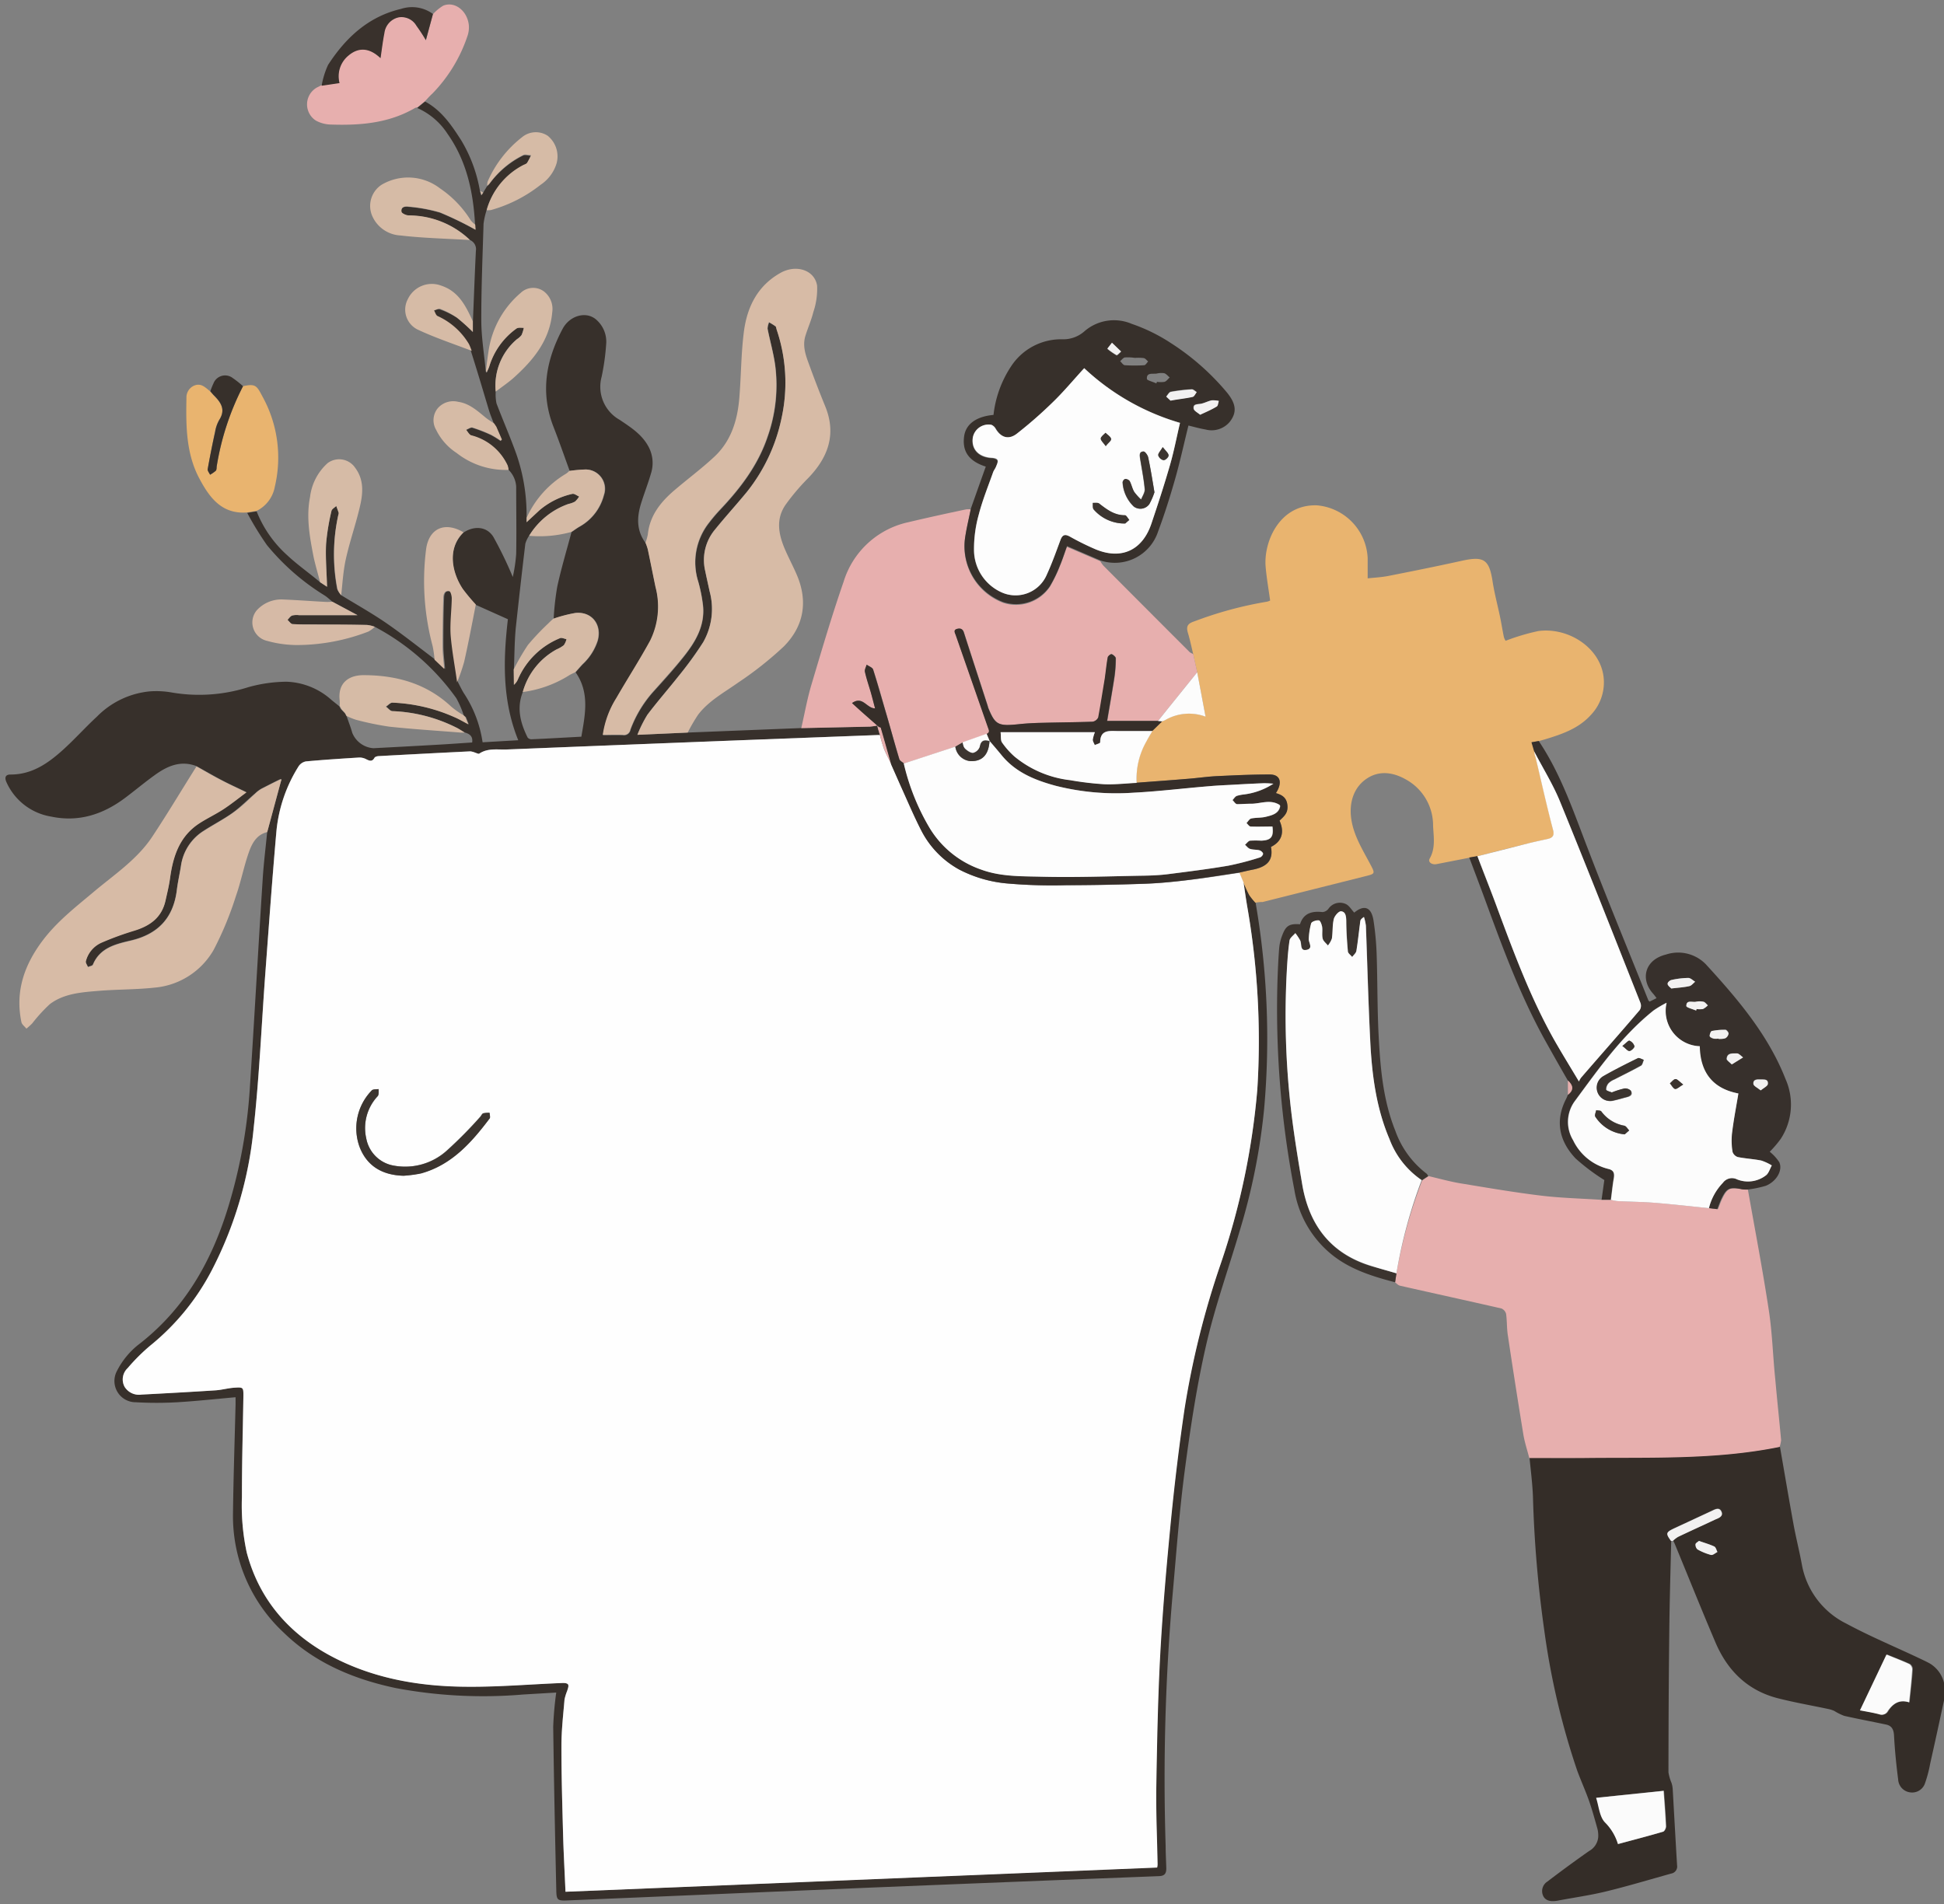 <svg xmlns="http://www.w3.org/2000/svg" viewBox="0 0 301.96 295.85">
    <rect x="0" y="0" width="301.96" height="295.85" fill="#808080" stroke="none"/>
    <defs>
        <style>
            .cls-0{fill:none;}.cls-1{fill:#fefefe;}.cls-2{fill:#342d28;}.cls-3{fill:#37302b;}.cls-4{fill:#e9b46f;}.cls-5{fill:#e7afae;}.cls-6{fill:#d7bba6;}.cls-7{fill:#37302c;}.cls-8{fill:#3b342f;}.cls-9{fill:#d6bba6;}.cls-10{fill:#d6baa6;}.cls-11{fill:#d5baa5;}.cls-12{fill:#39312c;}.cls-13{fill:#f2f1f1;}.cls-14{fill:#fbfbfb;}.cls-15{fill:#fcfcfc;}.cls-16{fill:none;}.cls-17{fill:#fdfdfd;}.cls-18{fill:#362e29;}.cls-19{fill:#3c3530;}
        </style>
    </defs>
    <g id="Capa_2" data-name="Capa 2">
        <g id="Capa_1-2" data-name="Capa 1">
            <path class="cls-0"
                  d="M302,264v31.83H0V0H302V261.63a4.83,4.83,0,0,0-2.3-3.21c-.67-.34-1.36-.65-2.05-1-3.63-1.7-7.34-3.26-10.86-5.16a12.74,12.74,0,0,1-6.9-9.13c-.39-2.13-.93-4.24-1.32-6.38-.73-4-1.4-8-2.1-12a6.27,6.27,0,0,0,.08-1c-.29-3.17-.63-6.33-.91-9.49-.33-3.56-.42-7.16-1-10.68-.95-6.28-2.15-12.51-3.25-18.76a16.87,16.87,0,0,0,2.94-.62c1.67-.66,2.67-2.42,2.09-3.67a7,7,0,0,0-1.48-1.62,16.39,16.39,0,0,0,1.71-2,9.74,9.74,0,0,0,.75-9.28c-2.71-6.91-7.46-12.47-12.39-17.85a6,6,0,0,0-6.17-1.51c-3.44.84-4.07,3.92-2,6.1a8,8,0,0,1,.52.68l-1.08.54a1.1,1.1,0,0,1-.2-.22c-3.12-7.8-6.31-15.57-9.34-23.4-2.24-5.78-4.19-11.67-7.68-16.87l.94-.27c2.61-.8,5.18-1.66,7.1-3.79a7.33,7.33,0,0,0,2-5.46c-.27-4.84-5.44-8.21-10.18-7.56a33.57,33.57,0,0,0-5.07,1.51,1.93,1.93,0,0,1-.28-.61c-.22-1-.37-2-.58-3.06-.38-1.84-.87-3.65-1.16-5.5-.52-3.43-1.33-4-4.69-3.28-3.81.84-7.65,1.62-11.48,2.37-1.11.22-2.24.27-3.24.38,0-1.18,0-2.15,0-3.13a8.63,8.63,0,0,0-7.85-8.21c-5.78-.22-8.29,5.63-8,9.54.15,1.75.46,3.49.7,5.25a2.63,2.63,0,0,1-.45.17,59.2,59.2,0,0,0-11.32,3.06c-1,.33-1.24.84-1,1.8s.55,2.17.81,3.26a4.91,4.91,0,0,1-.51-.39q-6.72-6.72-13.42-13.45a4.38,4.38,0,0,1-.49-.7,7.07,7.07,0,0,0,8.93-4.52c1-2.67,1.86-5.41,2.64-8.15s1.38-5.53,2.07-8.3c.87.21,1.75.46,2.63.61a3.68,3.68,0,0,0,3.75-1.14c1.19-1.49,1-2.83-.39-4.59a38.13,38.13,0,0,0-8.7-7.68,27.05,27.05,0,0,0-6.11-3,7,7,0,0,0-7.36,1.18A4.94,4.94,0,0,1,165,52.71a9.28,9.28,0,0,0-7.84,4.14,17.06,17.06,0,0,0-2.8,7.65c-2.68.24-4.33,1.43-4.57,3.38-.22,1.76.22,3.64,3.37,4.65l-2.32,6.53a3.16,3.16,0,0,0-.75,0c-3,.68-6,1.34-9,2a13.5,13.5,0,0,0-10,9.23c-1.83,5.29-3.41,10.68-5,16-.66,2.21-1.06,4.5-1.58,6.75l-17.64.7a27.26,27.26,0,0,1,1.62-2.78c1.66-2.17,4.06-3.45,6.24-5a54.71,54.71,0,0,0,7.06-5.59c3.17-3.15,3.85-7,2-11.2-.52-1.2-1.13-2.36-1.66-3.55-1.08-2.4-1.69-4.87-.08-7.24a33.61,33.61,0,0,1,3.51-4.13c3.09-3.23,4.46-6.8,2.67-11.18q-1.27-3.12-2.43-6.29c-.55-1.49-1.15-3-.65-4.64.38-1.24.92-2.44,1.23-3.69A11.22,11.22,0,0,0,127,44.4c-.38-2.44-3.26-3.34-5.66-2-3.58,2-5.21,5.3-5.71,9.13-.44,3.41-.42,6.86-.71,10.29s-1.31,6.86-4.07,9.33c-1.88,1.69-3.9,3.24-5.83,4.88-2.2,1.88-4,4-4.31,7a8,8,0,0,1-.37,1.31c-1.46-1.93-1.39-4-.71-6.21.48-1.55,1.08-3.07,1.53-4.63a5.35,5.35,0,0,0-.48-4.31c-1-1.81-2.74-2.88-4.38-4a5.89,5.89,0,0,1-2.81-6.69,36.07,36.07,0,0,0,.7-5,4.53,4.53,0,0,0-1.68-4c-1.57-1.2-4-.5-5.07,1.53-2.62,4.9-3.52,10-1.44,15.36.87,2.23,1.65,4.49,2.47,6.73a3.13,3.13,0,0,1-.49.41,15.31,15.31,0,0,0-6.16,6.87,28.75,28.75,0,0,0-1.59-9.91c-1-2.65-2.09-5.23-3.08-7.86A6.88,6.88,0,0,1,77,60.84c.9-.68,1.83-1.31,2.67-2.05,3.14-2.77,5.72-5.87,6.1-10.29a3.44,3.44,0,0,0-1.21-3.16,2.8,2.8,0,0,0-3.7.17,14.61,14.61,0,0,0-5,9.15c-.15,1-.26,1.91-.38,2.87-.24-2.62-.68-5.25-.69-7.88,0-5,.2-10,.35-15a11.62,11.62,0,0,1,.44-2,3.34,3.34,0,0,0,.64,0,21.91,21.91,0,0,0,7.69-3.92,6.14,6.14,0,0,0,2.48-3.32A4.12,4.12,0,0,0,85,21.08a3.36,3.36,0,0,0-4,.24,17.67,17.67,0,0,0-5.33,6.89,2.14,2.14,0,0,0-.06.63l-.23.38-.25.41h0l-.14.27v0l-.46-.28a22.61,22.61,0,0,0-2.9-7.9c-1.51-2.36-3.07-4.68-5.64-6.06.37-.4.72-.8,1.1-1.19a23.47,23.47,0,0,0,5.42-8.93A4.16,4.16,0,0,0,72.78,4c-.15-2.27-2.14-3.84-4-3.08a7.28,7.28,0,0,0-1.58,1.28,5.48,5.48,0,0,0-5-.82c-5.08,1.19-8.6,4.48-11.34,8.7a12.94,12.94,0,0,0-1,3.24l-.58.29a3,3,0,0,0-.27,5.19,5.07,5.07,0,0,0,2.37.62c4.55.15,9-.21,13.08-2.6a1.07,1.07,0,0,1,.32-.06,10.8,10.8,0,0,1,4.7,4c3,4.23,4,9.07,4.29,14.13a3.89,3.89,0,0,1-.65-.7,16.57,16.57,0,0,0-4.8-5,8.11,8.11,0,0,0-9.08-.55,3.93,3.93,0,0,0-1.43,4.87,5.07,5.07,0,0,0,4.36,3c3.58.42,7.2.49,10.81.71A1.54,1.54,0,0,1,73.9,39c-.18,3.65-.31,7.3-.46,10.95-1.08-2.36-2.18-4.64-4.94-5.55a4.12,4.12,0,0,0-5.18,2.12A3.45,3.45,0,0,0,65,51.26c2.67,1.25,5.5,2.18,8.26,3.24.28.89.56,1.78.83,2.67.66,2.21,1.3,4.42,2,6.62.21.68.49,1.34.74,2-.42-.29-.87-.55-1.27-.87-1.3-1.09-2.56-2.24-4.34-2.5a3.19,3.19,0,0,0-3.15,1,2.94,2.94,0,0,0-.31,3.35,9,9,0,0,0,3.18,3.6A12.32,12.32,0,0,0,79,73a4,4,0,0,1,1.12,2.58c0,3.47.11,6.94,0,10.41a24.5,24.5,0,0,1-.53,3.6,61,61,0,0,0-3-6.2c-1-1.67-3-1.79-4.67-.69-2.87-1.68-5.32-.65-5.68,2.52a39.12,39.12,0,0,0,1,15.15,16.55,16.55,0,0,1,.3,2.13c-2.54-1.91-5-3.9-7.64-5.7-2.25-1.56-4.65-2.9-7-4.33.25-1.89.37-3.82.8-5.67.61-2.68,1.52-5.28,2.15-8,.51-2.1.73-4.25-.69-6.16a3,3,0,0,0-4.28-.75,8.39,8.39,0,0,0-2.74,5.27c-.63,3.16,0,6.27.56,9.37.26,1.3.64,2.58,1,3.87C48,89,46.16,87.72,44.58,86.16a18.13,18.13,0,0,1-4.72-6.79,5.21,5.21,0,0,0,2.83-3.76,19.6,19.6,0,0,0-1.75-13.68c-1-1.92-1.09-2.39-3.19-1.92a15.07,15.07,0,0,0-1.62-1.27,1.94,1.94,0,0,0-3,.85,12.5,12.5,0,0,0-.48,1.2c-.73-.57-1.38-1.34-2.49-.88A2,2,0,0,0,29,61.83c-.11,4.28-.11,8.59,2,12.5,1.57,3,3.49,5.6,7.44,5.28a48.42,48.42,0,0,0,3.06,5,36,36,0,0,0,8.93,7.81c.45.3.83.68,1.25,1-.36,0-.73,0-1.09,0-2.23-.12-4.47-.29-6.71-.38a5.15,5.15,0,0,0-4,1.71,2.94,2.94,0,0,0,1.65,4.73,17.29,17.29,0,0,0,4.91.64,31,31,0,0,0,10.8-2.09,4.56,4.56,0,0,0,1-.74,36.56,36.56,0,0,1,12.62,11.05A15.05,15.05,0,0,1,72,111.12a13.41,13.41,0,0,1-1.92-1.29c-3.85-3.61-8.55-4.91-13.65-4.89-2.3,0-4,1.23-3.68,3.91a6.18,6.18,0,0,1,0,.86l-1.16-.93a11,11,0,0,0-7-2.87,22.54,22.54,0,0,0-6,.86,25.14,25.14,0,0,1-11.81.82,13.8,13.8,0,0,0-3.46-.18,13.28,13.28,0,0,0-8.18,3.9c-1.84,1.7-3.51,3.58-5.37,5.25-2.29,2-4.75,3.82-8.07,3.77-.77,0-1,.43-.64,1.18a9.23,9.23,0,0,0,6.91,5.4c4.25.9,8-.31,11.43-2.85,1.57-1.17,3.07-2.44,4.66-3.58,1.94-1.39,4-2.35,6.49-1.41C28.22,122.71,26,126.4,23.6,130s-6,6-9.24,8.69c-2.74,2.31-5.56,4.5-7.76,7.41C3.72,149.9,2.3,154,3.29,158.79c.08.38.51.68.77,1A11.54,11.54,0,0,0,5,159a24.5,24.5,0,0,1,2.75-3c2.2-1.66,4.91-1.84,7.54-2.06,2.89-.24,5.8-.19,8.68-.5a11.75,11.75,0,0,0,9.21-5.84,51.32,51.32,0,0,0,3.48-8.41c.79-2.21,1.23-4.55,2-6.77.49-1.38,1.19-2.75,2.86-3.15-.24,2.46-.55,4.91-.7,7.37-.69,10.84-1.28,21.68-2,32.52a80.55,80.55,0,0,1-3.32,18.26c-2.61,8.56-6.84,16-14.1,21.58a12.3,12.3,0,0,0-3.22,4,3.3,3.3,0,0,0,2.95,4.88,57.28,57.28,0,0,0,6.42,0c3-.18,6-.51,9.07-.78,0,.37,0,.77,0,1.16-.14,5.63-.33,11.26-.4,16.89a24.71,24.71,0,0,0,7.86,18.5c4.83,4.72,10.88,7.25,17.41,8.63a73.35,73.35,0,0,0,19.85,1l5.09-.3a52.58,52.58,0,0,0-.47,5.3c.11,8.5.29,17,.48,25.49,0,1.44.22,1.56,1.62,1.51l47.25-2q22.38-.91,44.75-1.78c.88,0,1.16-.42,1.13-1.2,0-1.16-.07-2.32-.1-3.49a329.79,329.79,0,0,1,1.12-39.51c.57-6.37,1-12.75,1.88-19.07s1.84-12.95,3.3-19.29c1.39-6,3.49-11.88,5.24-17.82a97.39,97.39,0,0,0,3.76-18.86,124,124,0,0,0-1.33-32c.36-.07.71-.12,1.06-.21l15.92-4c1.59-.39,1.6-.41.86-1.81-1.23-2.3-2.66-4.53-3-7.18-.33-2.46.27-4.71,2.36-6.15s4.16-1,6.18.12a8.14,8.14,0,0,1,4.18,7.17c.08,1.71.41,3.46-.53,5.1-.3.52.3,1,1.06.86l5.12-1c.75,2,1.51,4,2.25,6,2.81,7.67,5.59,15.35,9.59,22.52,1.14,2,2.31,4.08,3.47,6.12l0,2.23a6.32,6.32,0,0,1-.25.6c-1.77,3.4-1.11,6.58,1.46,9.29a32,32,0,0,0,4.46,3.35c-.12.84-.27,1.95-.43,3.06-3.13-.21-6.29-.28-9.41-.65-4.22-.51-8.42-1.23-12.62-1.92-1.66-.28-3.29-.74-4.93-1.12a1.59,1.59,0,0,0-.23-.36,14.41,14.41,0,0,1-4.87-6.66c-2-4.9-2.36-10.07-2.62-15.25-.19-4-.15-8-.28-12a44.57,44.57,0,0,0-.49-5.41c-.34-2.14-1.47-2.51-3-1.25-.43-.46-.78-1.09-1.3-1.33a2.17,2.17,0,0,0-2.71.74,1.3,1.3,0,0,1-.91.51c-1.65-.19-3,.17-3.5,1.89-1.62-.11-2.18.2-2.73,1.64a7.34,7.34,0,0,0-.5,2c-.14,1.7-.21,3.4-.27,5.11a148.12,148.12,0,0,0,2.62,32.49,16.26,16.26,0,0,0,5.79,10.06c2.9,2.34,6.34,3.41,9.86,4.32.25.18.48.45.75.51,5.25,1.19,10.51,2.34,15.76,3.54a1.26,1.26,0,0,1,.73.84c.15,1.08.1,2.18.26,3.25q1.16,7.71,2.41,15.42c.2,1.26.62,2.49.93,3.73.19,2,.45,4,.53,6a183.83,183.83,0,0,0,1.76,20.82,116.25,116.25,0,0,0,5.11,21.78c.58,1.58,1.28,3.11,1.84,4.7.5,1.43.9,2.9,1.31,4.36a4.29,4.29,0,0,1,.12,1.29,2.73,2.73,0,0,1-1.42,2.16q-3.28,2.31-6.47,4.74a1.76,1.76,0,0,0-.61,2.33c.46.79,1.39.79,2.26.63,2.48-.47,5-.82,7.45-1.42,3.4-.83,6.76-1.84,10.13-2.78a1.11,1.11,0,0,0,.91-1.28c-.24-3.94-.45-7.89-.68-11.84a3.89,3.89,0,0,0-.18-.95,7.07,7.07,0,0,1-.48-1.66c0-7.33,0-14.67.13-22,.05-4.65.19-9.3.3-14h.3c.09.19.2.39.28.59,2.1,5.08,4.14,10.19,6.3,15.25,1.88,4.4,5,7.5,9.78,8.68,2.57.63,5.17,1.1,7.76,1.65a4.3,4.3,0,0,1,.92.3,8.38,8.38,0,0,0,1.53.76c2.16.49,4.33.89,6.49,1.35.92.19,1.2.79,1.25,1.74.12,2.27.35,4.54.64,6.8a2.13,2.13,0,0,0,1.88,2,2.1,2.1,0,0,0,2.26-1.34,19.37,19.37,0,0,0,.83-3.12C300.52,270.7,301.24,267.36,302,264Z"/>
            <path class="cls-2"
                  d="M302,264c-.72,3.34-1.44,6.68-2.19,10a19.37,19.37,0,0,1-.83,3.12,2.1,2.1,0,0,1-2.26,1.34,2.13,2.13,0,0,1-1.88-2c-.29-2.26-.52-4.53-.64-6.8-.05-.95-.33-1.55-1.25-1.74-2.16-.46-4.33-.86-6.49-1.35a8.38,8.38,0,0,1-1.53-.76,4.3,4.3,0,0,0-.92-.3c-2.59-.55-5.19-1-7.76-1.65-4.75-1.18-7.9-4.28-9.78-8.68-2.16-5.06-4.2-10.17-6.3-15.25-.08-.2-.19-.4-.28-.59a4.29,4.29,0,0,1,.8-.62c1.93-.92,3.87-1.8,5.81-2.71.5-.24,1.26-.45.92-1.2s-1-.37-1.5-.12l-5.81,2.7c-1.33.63-1.37.79-.52,1.95-.11,4.65-.25,9.3-.3,14-.09,7.34-.12,14.68-.13,22a7.07,7.07,0,0,0,.48,1.66,3.89,3.89,0,0,1,.18.95c.23,4,.44,7.9.68,11.84a1.11,1.11,0,0,1-.91,1.28c-3.37.94-6.73,1.95-10.13,2.78-2.46.6-5,.95-7.45,1.42-.87.16-1.8.16-2.26-.63a1.76,1.76,0,0,1,.61-2.33q3.18-2.43,6.47-4.74a2.73,2.73,0,0,0,1.42-2.16,4.29,4.29,0,0,0-.12-1.29c-.41-1.46-.81-2.93-1.31-4.36-.56-1.59-1.26-3.12-1.84-4.7a116.25,116.25,0,0,1-5.11-21.78,183.83,183.83,0,0,1-1.76-20.82c-.08-2-.34-4-.53-6,2.73,0,5.45.05,8.17,0,10.26-.14,20.56.34,30.72-1.73.7,4,1.37,8,2.1,12,.39,2.14.93,4.25,1.32,6.38a12.74,12.74,0,0,0,6.9,9.13c3.52,1.9,7.23,3.46,10.86,5.16.69.33,1.38.64,2.05,1a4.83,4.83,0,0,1,2.3,3.21Zm-54,15.29c.43,1.31.52,2.95,1.38,3.83a8,8,0,0,1,2,3.35c2.36-.64,4.69-1.24,7-1.92.22-.06.46-.55.45-.83-.08-1.83-.23-3.67-.36-5.52Zm48.62-14.84c.18-1.72.38-3.41.51-5.1a1,1,0,0,0-.43-.84c-1.2-.55-2.44-1-3.56-1.48l-4.12,8.67c1,.19,2,.35,3,.61a1.06,1.06,0,0,0,1.33-.53C294,264.73,295,264,296.54,264.47ZM263.9,239.39c-.16.15-.49.31-.51.5a1,1,0,0,0,.3.82,8.93,8.93,0,0,0,2.1.86c.27.07.64-.29,1-.46-.16-.29-.24-.73-.49-.85C265.56,239.92,264.79,239.71,263.9,239.39Z"/>
            <path class="cls-3"
                  d="M53,92.47c2.33,1.43,4.73,2.77,7,4.33,2.61,1.8,5.1,3.79,7.64,5.7l1.5,1.42c-.1-1.22-.26-2.4-.26-3.58,0-2.5,0-5,.11-7.49,0-.56.22-1.18.94-1,.21,0,.39.73.38,1.12,0,1.92-.3,3.85-.17,5.75.16,2.44.63,4.85,1,7.28.3.56.57,1.14.9,1.68a18.7,18.7,0,0,1,2.92,7.64L80.5,115c-2.55-6.28-2.32-12.67-1.61-18.8l-5-2.24a30.26,30.26,0,0,1-2-2.39c-1.66-2.47-2.53-6.27.09-8.82,1.64-1.1,3.65-1,4.67.69a61,61,0,0,1,3,6.2,24.5,24.5,0,0,0,.53-3.6c.06-3.47,0-6.94,0-10.41A4,4,0,0,0,79,73a4.16,4.16,0,0,0-.17-.63,8.52,8.52,0,0,0-5.64-4.69c-.32-.08-.55-.57-.82-.87.35-.12.75-.42,1-.34a23.21,23.21,0,0,1,2.9,1.13,14.93,14.93,0,0,1,1.47.91l.19-.18-.87-2-.33-.46h0c-.25-.68-.53-1.34-.74-2-.67-2.2-1.31-4.41-2-6.62-.27-.89-.55-1.78-.83-2.67-.15-.36-.27-.74-.45-1.08a10.9,10.9,0,0,0-4.87-4.34c-.26-.13-.37-.58-.54-.88.34-.08.76-.33,1-.21A12.89,12.89,0,0,1,71,49.37a31.5,31.5,0,0,1,2.46,2.2V49.91c.15-3.65.28-7.3.46-10.95A1.54,1.54,0,0,0,73,37.29a13.77,13.77,0,0,0-9.55-3.79c-.39,0-1.07-.33-1.11-.59-.12-.77.6-.85,1.11-.77a24.72,24.72,0,0,1,4.88.9,52.56,52.56,0,0,1,5.51,2.65l-.05-.79c-.27-5.06-1.3-9.9-4.29-14.13a10.8,10.8,0,0,0-4.7-4l1.22-1c2.57,1.38,4.13,3.7,5.64,6.06a22.61,22.61,0,0,1,2.9,7.9l.19.64.27-.36v0l.14-.27h0l.25-.41.23-.38a2.67,2.67,0,0,0,.38-.37,14.32,14.32,0,0,1,5.18-4.38c.32-.18.83,0,1.25,0a9.38,9.38,0,0,1-.61,1.18c-.13.19-.43.26-.65.38a11.27,11.27,0,0,0-5.64,7,11.62,11.62,0,0,0-.44,2c-.15,5-.36,10-.35,15,0,2.63.45,5.26.69,7.88a.65.65,0,0,0,.05.2s.06,0,.09.06c.12-.29.27-.57.37-.86A11.26,11.26,0,0,1,80.24,51c.27-.18.74-.07,1.12-.1A5.11,5.11,0,0,1,81,52.05a2.83,2.83,0,0,1-.72.65A9.43,9.43,0,0,0,77,60.84a6.88,6.88,0,0,0,.12,1.83c1,2.63,2.13,5.21,3.08,7.86a28.75,28.75,0,0,1,1.59,9.91v.69l2-1.86a11.86,11.86,0,0,1,5.1-2.54c.3-.08.7.26,1.06.41a3.39,3.39,0,0,1-.65.79,3.74,3.74,0,0,1-1,.36,11.68,11.68,0,0,0-6.12,4.95,4.43,4.43,0,0,0-.58,1.23c-.52,4.31-1,8.62-1.47,12.94-.22,2.19-.21,4.39-.31,6.59v2.39a2.28,2.28,0,0,0,.63-.87A12.1,12.1,0,0,1,87,99.14c.26-.11.66.1,1,.16a2.7,2.7,0,0,1-.42.94,5.13,5.13,0,0,1-1.12.65,10.84,10.84,0,0,0-5.25,6.62c-1,2.49-.37,4.82.75,7.08a.79.79,0,0,0,.61.26c2.57-.11,5.13-.26,7.73-.4.6-3.46,1.31-6.86-.89-10,.38-.42.75-.87,1.15-1.28a8.57,8.57,0,0,0,2.3-3.6c.72-2.49-.88-4.61-3.46-4.33a21.83,21.83,0,0,0-3.4.89,41.66,41.66,0,0,1,.56-5c.62-2.85,1.46-5.64,2.21-8.46.42-.28.82-.58,1.25-.83a7.84,7.84,0,0,0,3.81-4.9,3,3,0,0,0-2.9-4,22.56,22.56,0,0,0-2.44.22c-.82-2.24-1.6-4.5-2.47-6.73C83.88,61.06,84.78,56,87.4,51.07c1.08-2,3.5-2.73,5.07-1.53a4.53,4.53,0,0,1,1.68,4,36.07,36.07,0,0,1-.7,5,5.89,5.89,0,0,0,2.81,6.69c1.64,1.11,3.35,2.18,4.38,4a5.35,5.35,0,0,1,.48,4.31c-.45,1.56-1.05,3.08-1.53,4.63-.68,2.17-.75,4.28.71,6.21a7.68,7.68,0,0,1,.35,1c.41,1.94.79,3.9,1.2,5.85a11.92,11.92,0,0,1-.84,8.37c-1.65,3-3.51,5.92-5.24,8.9a14.56,14.56,0,0,0-2.1,5.72c1.09,0,2.09,0,3.1,0a1,1,0,0,0,1.17-.82,18.48,18.48,0,0,1,3.79-6.17c1.54-1.69,3.07-3.4,4.49-5.19,1.83-2.31,3.31-4.81,3-7.93a23.78,23.78,0,0,0-.74-3.72,9.93,9.93,0,0,1,1.68-9.15,25,25,0,0,1,1.76-2.07c3.14-3.33,5.87-6.92,7.34-11.32a24,24,0,0,0,1.18-11c-.26-1.93-.81-3.82-1.19-5.74a2.82,2.82,0,0,1,.23-1,9,9,0,0,1,1,.62c.12.09.13.33.18.5A25.7,25.7,0,0,1,121.39,65,27.23,27.23,0,0,1,116,76.42c-1.62,2-3.32,3.85-4.93,5.82a7.36,7.36,0,0,0-1.54,6.43c.22,1.07.46,2.13.69,3.19a10.44,10.44,0,0,1-1,7.9,55.91,55.91,0,0,1-3.82,5.26c-1.58,2-3.3,4-4.84,6A19.69,19.69,0,0,0,99,114.16l7.81-.35,17.64-.7,10.66-.23a11.17,11.17,0,0,0,1.16-.17l.06.34.34,1.14-.44,0q-28.74,1.11-57.5,2.24c-1.42.06-2.95-.26-4.29.64-.12.08-.4-.07-.6-.13a3,3,0,0,0-.79-.22q-7.12.35-14.26.74c-.22,0-.54.1-.63.26-.35.63-.75.49-1.27.23a2.27,2.27,0,0,0-1.1-.27c-2.76.17-5.51.35-8.26.6a1.76,1.76,0,0,0-1.14.74,23,23,0,0,0-3.46,10.1c-.65,7.38-1.18,14.77-1.73,22.16-.59,8-.93,16-1.81,24a60.47,60.47,0,0,1-6.47,22,37,37,0,0,1-9.55,11.73,29.42,29.42,0,0,0-3.54,3.52,2.41,2.41,0,0,0-.48,2.92,2.63,2.63,0,0,0,2.62,1.2c3.84-.2,7.68-.41,11.52-.66,1-.07,1.93-.34,2.9-.41,1.4-.09,1.43-.05,1.41,1.33-.08,5.23-.27,10.46-.23,15.69a34.78,34.78,0,0,0,.74,8.55c2,7.74,7.07,13.2,14.2,16.69,6.39,3.13,13.28,4.16,20.3,4.2,4.82,0,9.65-.39,14.47-.58.33,0,.82,0,.95.23s0,.64-.14,1a7.52,7.52,0,0,0-.41,1.33c-.2,2.38-.48,4.78-.48,7.17,0,4.54.13,9.08.25,13.62.08,3,.25,6,.38,9.08l91.86-3.78c0-.25.07-.39.07-.53-.07-4-.26-8-.2-12,.12-7,.25-14,.63-20.92s1-13.76,1.66-20.63c.57-5.74,1.26-11.48,2.1-17.18a133.49,133.49,0,0,1,5.62-22.44,113.24,113.24,0,0,0,5.72-27.19,121.27,121.27,0,0,0-1.59-28.54c-.2-1.2-.37-2.41-.55-3.61.31.66.58,1.34.94,2a10.15,10.15,0,0,0,.94,1.16,124,124,0,0,1,1.33,32,97.39,97.39,0,0,1-3.76,18.86c-1.75,5.94-3.85,11.79-5.24,17.82-1.46,6.34-2.44,12.82-3.3,19.29s-1.31,12.7-1.88,19.07a329.79,329.79,0,0,0-1.12,39.51c0,1.17.07,2.33.1,3.49,0,.78-.25,1.17-1.13,1.2q-22.36.87-44.75,1.78l-47.25,2c-1.4.05-1.59-.07-1.62-1.51-.19-8.49-.37-17-.48-25.49a52.58,52.58,0,0,1,.47-5.3l-5.09.3a73.35,73.35,0,0,1-19.85-1c-6.53-1.38-12.58-3.91-17.41-8.63a24.71,24.71,0,0,1-7.86-18.5c.07-5.63.26-11.26.4-16.89,0-.39,0-.79,0-1.16-3.08.27-6.07.6-9.07.78a57.28,57.28,0,0,1-6.42,0A3.3,3.3,0,0,1,18.16,213a12.3,12.3,0,0,1,3.22-4c7.26-5.55,11.49-13,14.1-21.58a80.55,80.55,0,0,0,3.32-18.26c.71-10.84,1.3-21.68,2-32.52.15-2.46.46-4.91.7-7.37l2.16-8,.08-.22-.23,0c-1,.48-2,1-2.91,1.46a4.82,4.82,0,0,0-.93.7c-1.19,1-2.31,2.16-3.58,3.08s-3,1.81-4.44,2.75a7.67,7.67,0,0,0-3.55,5.47c-.2,1.26-.49,2.5-.64,3.76-.54,4.29-2.89,6.82-7.13,7.82-2.32.55-4.81,1.1-5.9,3.74-.08.2-.51.25-.78.37-.11-.31-.39-.65-.32-.9a4.3,4.3,0,0,1,2.46-2.9,46.38,46.38,0,0,1,5-1.83c2.46-.74,4.32-2,4.91-4.69.26-1.16.55-2.33.71-3.51.47-3.41,1.48-6.53,4.57-8.51,1.22-.79,2.54-1.4,3.75-2.2s2.36-1.73,3.54-2.6c-1.39-.68-2.6-1.22-3.76-1.83-1.34-.7-2.64-1.47-4-2.21-2.47-.94-4.55,0-6.49,1.41-1.59,1.14-3.09,2.41-4.66,3.58-3.41,2.54-7.18,3.75-11.43,2.85A9.23,9.23,0,0,1,1,121.51c-.33-.75-.13-1.19.64-1.18,3.32,0,5.78-1.72,8.07-3.77,1.86-1.67,3.53-3.55,5.37-5.25a13.28,13.28,0,0,1,8.18-3.9,13.8,13.8,0,0,1,3.46.18,25.14,25.14,0,0,0,11.81-.82,22.54,22.54,0,0,1,6-.86,11,11,0,0,1,7,2.87l1.16.93v0l.24.44v0l.24.24,0,0,.23.24v0l.22.24,0,0,.24.45h0c.29.84.62,1.68.86,2.54A3.84,3.84,0,0,0,58,116.24c3.25-.17,6.51-.34,9.76-.53,1.87-.1,3.74-.24,5.58-.36.15-1-.44-1.36-1.18-1.56-.47-.28-.91-.59-1.4-.82A24.1,24.1,0,0,0,61,110.48c-.35,0-.68-.45-1-.7.33-.22.65-.63,1-.62a26.2,26.2,0,0,1,9.66,2.26c.65.27,1.26.64,2.16,1.11l-.45-1.12-.33-.25,0,0a15.05,15.05,0,0,0-1.16-2.69A36.56,36.56,0,0,0,58.22,97.38,4.81,4.81,0,0,0,57,97.09c-2.47,0-4.94,0-7.4-.07-1.38,0-2.76,0-4.14-.06-.28,0-.54-.43-.8-.66.23-.23.43-.56.71-.67a2.92,2.92,0,0,1,1.07-.06h9.09l-3.89-2.08c-.42-.34-.8-.72-1.25-1a36,36,0,0,1-8.93-7.81,48.42,48.42,0,0,1-3.06-5l1.46-.24a18.13,18.13,0,0,0,4.72,6.79C46.16,87.72,48,89,49.72,90.45l1.08.71c-.06-2.28-.26-4.48-.15-6.67a34.59,34.59,0,0,1,.84-5.12c.06-.29.49-.51.74-.76.13.36.27.71.38,1.07a.91.91,0,0,1-.06.32,28.35,28.35,0,0,0-.18,11.53A3.16,3.16,0,0,0,53,92.47Z"/>
            <path class="cls-4"
                  d="M195,140.24a10.15,10.15,0,0,1-.94-1.16c-.36-.64-.63-1.32-.94-2l-.63-1.51c.66-.15,1.31-.31,2-.44,2.42-.45,3.3-1.51,2.92-3.55,1.67-.82,2.15-2.26,1.33-4.08.66-.64,1.33-1.19,1.23-2.35s-.82-1.63-1.79-1.93c1.06-1.63.69-2.88-.94-2.89-2.78,0-5.57.13-8.35.26-1.47.08-2.93.3-4.39.41-2.65.22-5.3.41-7.95.61a11.63,11.63,0,0,1,1.54-6.52c.29-.52.6-1,.9-1.56l1.53-1.48a.15.15,0,0,1,.15-.06l.28-.12a7.34,7.34,0,0,1,6.3-.55c-.47-2.49-.88-4.7-1.3-6.9l-.62-2.83c-.26-1.09-.49-2.19-.81-3.26s0-1.47,1-1.8a59.2,59.2,0,0,1,11.32-3.06,2.63,2.63,0,0,0,.45-.17c-.24-1.76-.55-3.5-.7-5.25-.33-3.91,2.18-9.76,8-9.54a8.63,8.63,0,0,1,7.85,8.21c0,1,0,2,0,3.13,1-.11,2.13-.16,3.24-.38,3.83-.75,7.67-1.53,11.48-2.37,3.36-.73,4.17-.15,4.69,3.28.29,1.85.78,3.66,1.16,5.5.21,1,.36,2,.58,3.06a1.93,1.93,0,0,0,.28.61,33.57,33.57,0,0,1,5.07-1.51c4.74-.65,9.91,2.72,10.18,7.56a7.33,7.33,0,0,1-2,5.46c-1.92,2.13-4.49,3-7.1,3.79l-.94.27-1.13.2.41,1.39c0,.29.08.57.15.85.91,3.81,1.79,7.62,2.75,11.41.22.88-.09,1.21-.86,1.38-1,.22-2,.43-3,.68-2.64.64-5.26,1.3-7.89,2l-1.26.22-5.12,1c-.76.13-1.36-.34-1.06-.86.94-1.64.61-3.39.53-5.1a8.14,8.14,0,0,0-4.18-7.17c-2-1.15-4.2-1.48-6.18-.12s-2.69,3.69-2.36,6.15c.36,2.65,1.79,4.88,3,7.18.74,1.4.73,1.42-.86,1.81l-15.92,4C195.75,140.12,195.4,140.17,195,140.24Z"/>
            <path class="cls-5"
                  d="M276.43,224.79c-10.16,2.07-20.46,1.59-30.72,1.73-2.72,0-5.44,0-8.17,0-.31-1.24-.73-2.47-.93-3.73q-1.26-7.71-2.41-15.42c-.16-1.07-.11-2.17-.26-3.25a1.26,1.26,0,0,0-.73-.84c-5.25-1.2-10.51-2.35-15.76-3.54-.27-.06-.5-.33-.75-.51l.21-1.39a76.25,76.25,0,0,1,4-14.46l1-.66c1.64.38,3.27.84,4.93,1.12,4.2.69,8.4,1.41,12.62,1.92,3.12.37,6.28.44,9.41.65h1.42a6.15,6.15,0,0,0,1,.19c1.91.1,3.82.11,5.73.26,2.84.23,5.66.55,8.5.84l1.33.16c.24-.59.42-1.14.67-1.65.76-1.57,1.21-1.79,2.91-1.49.35.06.71.07,1.07.1,1.1,6.25,2.3,12.48,3.25,18.76.54,3.52.63,7.12,1,10.68.28,3.16.62,6.32.91,9.49A6.27,6.27,0,0,1,276.43,224.79Z"/>
            <path class="cls-5"
                  d="M185.34,101.61c.21.94.42,1.88.62,2.83l-4.57,5.67-1.52,1.9H172c.36-2.17.77-4.45,1.12-6.73a20.22,20.22,0,0,0,.22-3c0-.22-.37-.56-.63-.64s-.58.31-.62.53c-.2,1.12-.3,2.26-.47,3.39-.29,2-.58,4-1,5.91a1.18,1.18,0,0,1-.88.66c-2.58.09-5.16.1-7.74.17-1.22,0-2.45.08-3.67.21-3.23.34-3.7.12-4.76-2.43-.08-.2-.12-.41-.19-.61-1.2-3.71-2.42-7.42-3.61-11.13-.17-.53-.47-.77-1-.65-.73.15-.41.61-.28,1q2.49,7.17,5,14.34c.15.42.33.78-.21,1l-3.74,1.33-1.1.64-8,2.62c-.25-.23-.66-.41-.74-.7-.72-2.39-1.38-4.79-2.07-7.19s-1.27-4.5-2-6.73c-.11-.31-.64-.49-1-.74-.1.37-.34.77-.27,1.1.23,1,.59,2.07.89,3.11.24.84.45,1.69.69,2.58-1.33,0-1.92-2-3.58-.82l1.43,1.3,2.49,2.19h0a11.17,11.17,0,0,1-1.16.17l-10.66.23c.52-2.25.92-4.54,1.58-6.75,1.6-5.37,3.18-10.76,5-16a13.5,13.5,0,0,1,10-9.23c3-.71,6-1.37,9-2a3.16,3.16,0,0,1,.75,0c-.31,1.52-.68,3-.9,4.57a9.31,9.31,0,0,0,5.91,9.94,6.35,6.35,0,0,0,7.27-2.47,21.74,21.74,0,0,0,1.56-3.22c.42-1,.73-2,1.1-3l5.18,2.23a4.38,4.38,0,0,0,.49.7q6.71,6.74,13.42,13.45A4.91,4.91,0,0,0,185.34,101.61Z"/>
            <path class="cls-6"
                  d="M106.82,113.81l-7.81.35a19.69,19.69,0,0,1,1.56-3.12c1.54-2.06,3.26-4,4.84-6a55.91,55.91,0,0,0,3.82-5.26,10.44,10.44,0,0,0,1-7.9c-.23-1.06-.47-2.12-.69-3.19a7.36,7.36,0,0,1,1.54-6.43c1.61-2,3.31-3.86,4.93-5.82A27.23,27.23,0,0,0,121.39,65a25.7,25.7,0,0,0-.77-13.83c-.05-.17-.06-.41-.18-.5a9,9,0,0,0-1-.62,2.82,2.82,0,0,0-.23,1c.38,1.92.93,3.81,1.19,5.74a24,24,0,0,1-1.18,11c-1.47,4.4-4.2,8-7.34,11.32a25,25,0,0,0-1.76,2.07,9.93,9.93,0,0,0-1.68,9.15,23.78,23.78,0,0,1,.74,3.72c.33,3.12-1.15,5.62-3,7.93-1.42,1.79-3,3.5-4.49,5.19a18.48,18.48,0,0,0-3.79,6.17,1,1,0,0,1-1.17.82c-1-.05-2,0-3.1,0a14.56,14.56,0,0,1,2.1-5.72c1.73-3,3.59-5.88,5.24-8.9a11.92,11.92,0,0,0,.84-8.37c-.41-2-.79-3.91-1.2-5.85a7.68,7.68,0,0,0-.35-1,8,8,0,0,0,.37-1.31c.3-3,2.11-5.16,4.31-7,1.93-1.64,4-3.19,5.83-4.88,2.76-2.47,3.78-5.77,4.07-9.33s.27-6.88.71-10.29c.5-3.83,2.13-7.14,5.71-9.13,2.4-1.34,5.28-.44,5.66,2a11.22,11.22,0,0,1-.59,4.12c-.31,1.25-.85,2.45-1.23,3.69-.5,1.64.1,3.15.65,4.64q1.15,3.16,2.43,6.29c1.79,4.38.42,8-2.67,11.18A33.61,33.61,0,0,0,122,78.45c-1.61,2.37-1,4.84.08,7.24.53,1.19,1.14,2.35,1.66,3.55,1.81,4.18,1.13,8.05-2,11.2a54.71,54.71,0,0,1-7.06,5.59c-2.18,1.55-4.58,2.83-6.24,5A27.26,27.26,0,0,0,106.82,113.81Z"/>
            <path class="cls-6"
                  d="M30.52,119.07c1.32.74,2.62,1.51,4,2.21,1.16.61,2.37,1.15,3.76,1.83-1.18.87-2.32,1.8-3.54,2.6s-2.53,1.41-3.75,2.2c-3.09,2-4.1,5.1-4.57,8.51-.16,1.18-.45,2.35-.71,3.51-.59,2.66-2.45,3.95-4.91,4.69a46.38,46.38,0,0,0-5,1.83,4.3,4.3,0,0,0-2.46,2.9c-.07.25.21.59.32.9.27-.12.7-.17.78-.37,1.09-2.64,3.58-3.19,5.9-3.74,4.24-1,6.59-3.53,7.13-7.82.15-1.26.44-2.5.64-3.76a7.67,7.67,0,0,1,3.55-5.47c1.47-.94,3-1.74,4.44-2.75s2.39-2,3.58-3.08a4.82,4.82,0,0,1,.93-.7c1-.51,1.94-1,2.91-1.46l.15.17-2.16,8c-1.67.4-2.37,1.77-2.86,3.15-.78,2.22-1.22,4.56-2,6.77a51.32,51.32,0,0,1-3.48,8.41,11.75,11.75,0,0,1-9.21,5.84c-2.88.31-5.79.26-8.68.5-2.63.22-5.34.4-7.54,2.06A24.5,24.5,0,0,0,5,159a11.54,11.54,0,0,1-.9.81c-.26-.34-.69-.64-.77-1-1-4.77.43-8.89,3.31-12.71,2.2-2.91,5-5.1,7.76-7.41,3.23-2.74,6.85-5.09,9.24-8.69S28.22,122.71,30.52,119.07Z"/>
            <path class="cls-7"
                  d="M271.39,184.81c-.36,0-.72,0-1.07-.1-1.7-.3-2.15-.08-2.91,1.49-.25.51-.43,1.06-.67,1.65l-1.33-.16a8.68,8.68,0,0,1,2.18-3.95,1.74,1.74,0,0,1,2.2-.52,4.56,4.56,0,0,0,4.44-.6c.46-.31.64-1,.95-1.57a7.82,7.82,0,0,0-1.64-.76c-1.2-.24-2.44-.3-3.64-.54a1.27,1.27,0,0,1-.82-.81,10.59,10.59,0,0,1-.09-2.81c.28-2.1.69-4.18,1-6.26-4-.75-6-3.24-6-7.34a5.49,5.49,0,0,1-5.15-6.75,17.64,17.64,0,0,0-2,1.18c-4.91,3.92-8.49,9-12.18,14a5.47,5.47,0,0,0-.34,6.17,8.25,8.25,0,0,0,5.46,4.46c.84.19,1,.69.86,1.46-.19,1.1-.3,2.22-.45,3.34h-1.42c.16-1.11.31-2.22.43-3.06a32,32,0,0,1-4.46-3.35c-2.57-2.71-3.23-5.89-1.46-9.29a6.32,6.32,0,0,0,.25-.6c.93-.76.78-1.5,0-2.23-1.16-2-2.33-4.08-3.47-6.12-4-7.17-6.78-14.85-9.59-22.52-.74-2-1.5-4-2.25-6l1.26-.22c1,2.74,2.12,5.47,3.14,8.22,2.6,7,5.2,14,8.9,20.52,1.16,2,2.39,4,3.73,6.26a2.74,2.74,0,0,1,.32-.58c3-3.5,6.1-7,9.12-10.52a1.26,1.26,0,0,0,.11-1.11c-4.1-10.37-8.19-20.75-12.41-31.08-1.13-2.76-2.72-5.33-4.1-8l-.41-1.39,1.13-.2c3.49,5.2,5.44,11.09,7.68,16.87,3,7.83,6.22,15.6,9.34,23.4a1.1,1.1,0,0,0,.2.22l1.08-.54a8,8,0,0,0-.52-.68c-2-2.18-1.4-5.26,2-6.1a6,6,0,0,1,6.17,1.51c4.93,5.38,9.68,10.94,12.39,17.85a9.74,9.74,0,0,1-.75,9.28,16.39,16.39,0,0,1-1.71,2,7,7,0,0,1,1.48,1.62c.58,1.25-.42,3-2.09,3.67A16.87,16.87,0,0,1,271.39,184.81ZM259.6,153.57c1.1-.13,2-.18,2.81-.37.33-.07.6-.45.9-.68-.36-.21-.71-.59-1.07-.59a12.54,12.54,0,0,0-2.58.31c-.26,0-.66.47-.63.65S259.45,153.41,259.6,153.57Zm7.34,7.78h0a3.12,3.12,0,0,0,1.07-.1,1,1,0,0,0,.5-.72c0-.19-.32-.59-.49-.59a9.55,9.55,0,0,0-2.13.26c-.18,0-.35.51-.33.77s.38.34.62.41A2.48,2.48,0,0,0,266.94,161.35ZM263.46,157l.09-.25a3.47,3.47,0,0,0,1,0,3,3,0,0,0,.75-.57c-.22-.19-.42-.5-.68-.56a2.72,2.72,0,0,0-1.17,0c-.56.12-1.5-.36-1.49.66C261.93,156.53,262.92,156.76,263.46,157Zm5.49,8.37,1.76-1.09c-.32-.23-.65-.65-.95-.63-.61,0-1.52-.17-1.59.84C268.15,164.73,268.6,165,269,165.37Zm4.54,4c.5-.42,1.08-.67,1.11-1,.08-.82-.64-.67-1.17-.7s-1.15,0-1.08.69C272.39,168.73,273,169,273.49,169.4Z"/>
            <path class="cls-3"
                  d="M170.92,87.07l-5.18-2.23c-.37,1-.68,2-1.1,3a21.74,21.74,0,0,1-1.56,3.22,6.35,6.35,0,0,1-7.27,2.47,9.31,9.31,0,0,1-5.91-9.94c.22-1.53.59-3,.9-4.57.77-2.18,1.54-4.35,2.32-6.53-3.15-1-3.59-2.89-3.37-4.65.24-1.95,1.89-3.14,4.57-3.38a17.06,17.06,0,0,1,2.8-7.65A9.28,9.28,0,0,1,165,52.71a4.94,4.94,0,0,0,3.42-1.22,7,7,0,0,1,7.36-1.18,27.05,27.05,0,0,1,6.11,3,38.13,38.13,0,0,1,8.7,7.68c1.43,1.76,1.58,3.1.39,4.59a3.68,3.68,0,0,1-3.75,1.14c-.88-.15-1.76-.4-2.63-.61-.69,2.77-1.29,5.56-2.07,8.3s-1.64,5.48-2.64,8.15A7.07,7.07,0,0,1,170.92,87.07ZM168.41,57.2c-1.67,1.84-3.23,3.71-5,5.41A67.71,67.71,0,0,1,158,67.4c-1.25,1-2.47.59-3.28-.76A1.38,1.38,0,0,0,154,66a2.48,2.48,0,0,0-2.91,2c-.28,1.81.88,3.07,2.93,3.19.32,0,.8.14.9.36s-.11.64-.23,1-.34.56-.45.86c-.77,2.18-1.65,4.34-2.23,6.58a19.86,19.86,0,0,0-.74,5.46A7.24,7.24,0,0,0,155.52,92a5.27,5.27,0,0,0,7.09-2.77c.8-1.74,1.44-3.55,2.11-5.35.3-.82.7-1,1.47-.53a41.36,41.36,0,0,0,3.89,1.93c4,1.73,7.35.25,8.76-3.93,1-3,2-6.05,2.89-9.11.62-2.14,1-4.34,1.56-6.56A36.76,36.76,0,0,1,168.41,57.2Zm13.41,5c1.3-.21,2.38-.34,3.44-.58.25-.06.42-.48.63-.74-.26-.15-.52-.44-.77-.43a26.85,26.85,0,0,0-3.23.38c-.29,0-.5.48-.74.74Zm4.6,2.19c1-.45,1.77-.79,2.53-1.24.21-.12.22-.57.33-.87a3.94,3.94,0,0,0-1.12-.09c-.59.13-1.13.46-1.72.54s-1.15,0-1.07.7C185.4,63.81,186,64.07,186.42,64.44ZM176.28,55.6v0a7,7,0,0,0-1.51-.07c-.29,0-.52.38-.78.58.24.22.47.61.73.63a23.72,23.72,0,0,0,3,0c.22,0,.42-.38.62-.58-.22-.19-.43-.48-.68-.53A7.46,7.46,0,0,0,176.28,55.6Zm3.32,4,.11-.28a3.87,3.87,0,0,0,1.18,0c.31-.1.53-.44.8-.68-.29-.23-.54-.57-.86-.66a3.16,3.16,0,0,0-1.18.06c-.63.09-1.59-.21-1.5.84C178.18,59.1,179.09,59.31,179.6,59.56Zm-6.88-6.32-.72.94a9.79,9.79,0,0,0,1.43,1c.11.06.47-.36.71-.56Z"/>
            <path class="cls-5"
                  d="M66.05,15.69l-1.22,1a1.07,1.07,0,0,0-.32.06c-4.06,2.39-8.53,2.75-13.08,2.6a5.07,5.07,0,0,1-2.37-.62,3,3,0,0,1,.27-5.19l.58-.29,2.78-.41a4.16,4.16,0,0,1,1.37-4.26c1.84-1.53,3.57-1,5,.39.2-1.35.35-2.64.6-3.9A2.85,2.85,0,0,1,61.9,2.67,2.69,2.69,0,0,1,64.69,4a26.66,26.66,0,0,1,1.46,2.26l1.1-4.06A7.28,7.28,0,0,1,68.83.89c1.81-.76,3.8.81,4,3.08a4.16,4.16,0,0,1-.21,1.6,23.47,23.47,0,0,1-5.42,8.93C66.77,14.89,66.42,15.29,66.05,15.69Z"/>
            <path class="cls-4"
                  d="M39.86,79.37l-1.46.24c-3.95.32-5.87-2.32-7.44-5.28-2.08-3.91-2.08-8.22-2-12.5a2,2,0,0,1,1.19-1.92c1.11-.46,1.76.31,2.49.88.19.22.37.45.57.65,1.08,1.08,1.88,2.19.84,3.78a5.48,5.48,0,0,0-.65,1.83Q32.78,70,32.26,72.9c0,.26.24.57.37.86a5.51,5.51,0,0,0,.88-.61c.12-.13.11-.41.14-.62A41.56,41.56,0,0,1,37.75,60c2.1-.47,2.15,0,3.19,1.92a19.6,19.6,0,0,1,1.75,13.68A5.21,5.21,0,0,1,39.86,79.37Z"/>
            <path class="cls-8"
                  d="M216.91,197.82l-.21,1.39c-3.52-.91-7-2-9.86-4.32a16.26,16.26,0,0,1-5.79-10.06,148.12,148.12,0,0,1-2.62-32.49c.06-1.71.13-3.41.27-5.11a7.34,7.34,0,0,1,.5-2c.55-1.44,1.11-1.75,2.73-1.64.54-1.72,1.85-2.08,3.5-1.89a1.3,1.3,0,0,0,.91-.51,2.17,2.17,0,0,1,2.71-.74c.52.24.87.87,1.3,1.33,1.54-1.26,2.67-.89,3,1.25a44.57,44.57,0,0,1,.49,5.41c.13,4,.09,8,.28,12,.26,5.18.65,10.35,2.62,15.25a14.41,14.41,0,0,0,4.87,6.66,1.59,1.59,0,0,1,.23.36l-1,.66a13.37,13.37,0,0,1-5-6.38c-2.14-4.94-2.78-10.2-3-15.5-.29-5.87-.44-11.76-.66-17.64a8.07,8.07,0,0,0-.3-1.36c-.36.24-.53.45-.57.68-.21,1.53-.36,3.07-.61,4.6-.06.34-.43.63-.65.94-.23-.3-.64-.58-.67-.89-.14-1.56-.22-3.12-.25-4.68,0-.7-.07-1.48-.82-1.53-.36,0-1,.72-1.12,1.22-.23,1-.14,2-.29,3a3.43,3.43,0,0,1-.62,1.09c-.28-.35-.71-.66-.81-1.06-.15-.58,0-1.24-.09-1.84-.06-.38-.29-1-.51-1-.39,0-1.09.18-1.19.46a10.29,10.29,0,0,0-.37,2.38c-.07.6.69,1.52-.33,1.74s-.72-.89-1-1.45a8.47,8.47,0,0,0-.76-1.15c-.31.38-.84.73-.9,1.15-.23,1.54-.33,3.1-.42,4.65A127.52,127.52,0,0,0,200.6,173c.45,3.71,1.06,7.4,1.68,11.08,1.07,6.24,4.37,10.65,10.57,12.59C214.19,197.05,215.56,197.42,216.91,197.82Z"/>
            <path class="cls-9"
                  d="M53,92.47a3.16,3.16,0,0,1-.58-.94A28.35,28.35,0,0,1,52.55,80a.91.91,0,0,0,.06-.32c-.11-.36-.25-.71-.38-1.07-.25.25-.68.47-.74.76a34.59,34.59,0,0,0-.84,5.12c-.11,2.19.09,4.39.15,6.67l-1.08-.71c-.33-1.29-.71-2.57-1-3.87-.6-3.1-1.19-6.21-.56-9.37a8.39,8.39,0,0,1,2.74-5.27,3,3,0,0,1,4.28.75c1.42,1.91,1.2,4.06.69,6.16-.63,2.67-1.54,5.27-2.15,8C53.32,88.65,53.2,90.58,53,92.47Z"/>
            <path class="cls-10"
                  d="M72,82.7c-2.62,2.55-1.75,6.35-.09,8.82a30.26,30.26,0,0,0,2,2.39c-.59,3-1.15,6-1.81,8.9A28.89,28.89,0,0,1,71,106c-.33-2.43-.8-4.84-1-7.28-.13-1.9.14-3.83.17-5.75,0-.39-.17-1.07-.38-1.12-.72-.16-.92.46-.94,1-.06,2.49-.12,5-.11,7.49,0,1.18.16,2.36.26,3.58l-1.5-1.42a16.55,16.55,0,0,0-.3-2.13,39.12,39.12,0,0,1-1-15.15C66.68,82.05,69.13,81,72,82.7Z"/>
            <path class="cls-9"
                  d="M72.29,111.41l.45,1.12c-.9-.47-1.51-.84-2.16-1.11a26.2,26.2,0,0,0-9.66-2.26c-.32,0-.64.4-1,.62.35.25.68.69,1,.7A24.1,24.1,0,0,1,70.8,113c.49.23.93.54,1.4.82-.19,0-.37,0-.55,0-3.73-.3-7.48-.53-11.2-.93a45.88,45.88,0,0,1-5.16-1.07,10.62,10.62,0,0,1-1.46-.59h0l-.24-.45,0,0-.22-.24v0l-.23-.24,0,0L53,110.1v0l-.24-.44v0a6.18,6.18,0,0,0,0-.86c-.31-2.68,1.38-3.9,3.68-3.91,5.1,0,9.8,1.28,13.65,4.89A13.41,13.41,0,0,0,72,111.12l0,0Z"/>
            <path class="cls-9"
                  d="M73.82,34.9l.05.79A52.56,52.56,0,0,0,68.36,33a24.72,24.72,0,0,0-4.88-.9c-.51-.08-1.23,0-1.11.77,0,.26.72.58,1.11.59A13.77,13.77,0,0,1,73,37.29c-3.61-.22-7.23-.29-10.81-.71a5.07,5.07,0,0,1-4.36-3,3.93,3.93,0,0,1,1.43-4.87,8.11,8.11,0,0,1,9.08.55,16.57,16.57,0,0,1,4.8,5A3.89,3.89,0,0,0,73.82,34.9Z"/>
            <path class="cls-9"
                  d="M77,60.84A9.43,9.43,0,0,1,80.3,52.7a2.83,2.83,0,0,0,.72-.65,5.11,5.11,0,0,0,.34-1.11c-.38,0-.85-.08-1.12.1A11.26,11.26,0,0,0,76,56.93c-.1.29-.25.57-.37.86,0,0-.08,0-.09-.06a.65.65,0,0,1-.05-.2c.12-1,.23-1.92.38-2.87a14.61,14.61,0,0,1,5-9.15,2.8,2.8,0,0,1,3.7-.17,3.44,3.44,0,0,1,1.21,3.16c-.38,4.42-3,7.52-6.1,10.29C78.82,59.53,77.89,60.16,77,60.84Z"/>
            <path class="cls-10"
                  d="M51.64,93.49l3.89,2.08H46.44a2.92,2.92,0,0,0-1.07.06c-.28.11-.48.44-.71.67.26.23.52.65.8.66,1.38.08,2.76.05,4.14.06,2.46,0,4.93,0,7.4.07a4.81,4.81,0,0,1,1.22.29,4.56,4.56,0,0,1-1,.74,31,31,0,0,1-10.8,2.09,17.29,17.29,0,0,1-4.91-.64,2.94,2.94,0,0,1-1.65-4.73,5.15,5.15,0,0,1,4-1.71c2.24.09,4.48.26,6.71.38C50.91,93.53,51.28,93.5,51.64,93.49Z"/>
            <path class="cls-11"
                  d="M88.43,73.16a22.56,22.56,0,0,1,2.44-.22,3,3,0,0,1,2.9,4A7.84,7.84,0,0,1,90,81.81c-.43.25-.83.55-1.25.83a18.41,18.41,0,0,1-6.56.6,11.68,11.68,0,0,1,6.12-4.95,3.74,3.74,0,0,0,1-.36,3.39,3.39,0,0,0,.65-.79c-.36-.15-.76-.49-1.06-.41a11.86,11.86,0,0,0-5.1,2.54l-2,1.86v-.69a15.31,15.31,0,0,1,6.16-6.87A3.13,3.13,0,0,0,88.43,73.16Z"/>
            <path class="cls-9"
                  d="M75.59,32.66a11.27,11.27,0,0,1,5.64-7c.22-.12.52-.19.65-.38a9.38,9.38,0,0,0,.61-1.18c-.42,0-.93-.2-1.25,0a14.32,14.32,0,0,0-5.18,4.38,2.67,2.67,0,0,1-.38.37,2.14,2.14,0,0,1,.06-.63,17.67,17.67,0,0,1,5.33-6.89,3.36,3.36,0,0,1,4-.24,4.12,4.12,0,0,1,1.38,4.3,6.14,6.14,0,0,1-2.48,3.32,21.91,21.91,0,0,1-7.69,3.92A3.34,3.34,0,0,1,75.59,32.66Z"/>
            <path class="cls-9"
                  d="M77.09,66.28l.87,2-.19.18a14.93,14.93,0,0,0-1.47-.91,23.21,23.21,0,0,0-2.9-1.13c-.29-.08-.69.22-1,.34.27.3.5.79.82.87a8.52,8.52,0,0,1,5.64,4.69A4.16,4.16,0,0,1,79,73a12.32,12.32,0,0,1-8.08-2.63,9,9,0,0,1-3.18-3.6A2.94,2.94,0,0,1,68,63.42a3.19,3.19,0,0,1,3.15-1c1.78.26,3,1.41,4.34,2.5.4.32.85.58,1.27.87h0Z"/>
            <path class="cls-9"
                  d="M73.44,49.91v1.66A31.5,31.5,0,0,0,71,49.37,12.89,12.89,0,0,0,68.42,48c-.26-.12-.68.13-1,.21.17.3.28.75.54.88a10.9,10.9,0,0,1,4.87,4.34c.18.34.3.72.45,1.08-2.76-1.06-5.59-2-8.26-3.24a3.45,3.45,0,0,1-1.68-4.78,4.12,4.12,0,0,1,5.18-2.12C71.26,45.27,72.36,47.55,73.44,49.91Z"/>
            <path class="cls-12"
                  d="M67.25,2.17l-1.1,4.06A26.66,26.66,0,0,0,64.69,4a2.69,2.69,0,0,0-2.79-1.3,2.85,2.85,0,0,0-2.19,2.44c-.25,1.26-.4,2.55-.6,3.9-1.48-1.41-3.21-1.92-5-.39a4.16,4.16,0,0,0-1.37,4.26l-2.78.41a12.94,12.94,0,0,1,1-3.24c2.74-4.22,6.26-7.51,11.34-8.7A5.48,5.48,0,0,1,67.25,2.17Z"/>
            <path class="cls-3"
                  d="M37.75,60a41.56,41.56,0,0,0-4.1,12.52c0,.21,0,.49-.14.62a5.51,5.51,0,0,1-.88.61c-.13-.29-.42-.6-.37-.86q.52-2.94,1.17-5.85a5.48,5.48,0,0,1,.65-1.83c1-1.59.24-2.7-.84-3.78-.2-.2-.38-.43-.57-.65a12.5,12.5,0,0,1,.48-1.2,1.94,1.94,0,0,1,3-.85A15.07,15.07,0,0,1,37.75,60Z"/>
            <path class="cls-13"
                  d="M259.55,239.39c-.85-1.16-.81-1.32.52-1.95l5.81-2.7c.53-.25,1.18-.61,1.5.12s-.42,1-.92,1.2c-1.94.91-3.88,1.79-5.81,2.71a4.29,4.29,0,0,0-.8.62Z"/>
            <path class="cls-5" d="M243.54,167.86c.81.73,1,1.47,0,2.23Z"/>
            <path class="cls-9" d="M75.05,29.93l-.27.36-.19-.64Z"/>
            <path class="cls-9" d="M75.45,29.22l-.25.41Z"/>
            <path class="cls-9" d="M75.2,29.64l-.14.27Z"/>
            <path class="cls-14"
                  d="M247.92,279.31l10.48-1.09c.13,1.85.28,3.69.36,5.52,0,.28-.23.77-.45.83-2.31.68-4.64,1.28-7,1.92a8,8,0,0,0-2-3.35C248.44,282.26,248.35,280.62,247.92,279.31Z"/>
            <path class="cls-14"
                  d="M296.54,264.47c-1.57-.52-2.54.26-3.31,1.33a1.06,1.06,0,0,1-1.33.53c-1-.26-2-.42-3-.61l4.12-8.67c1.12.46,2.36.93,3.56,1.48a1,1,0,0,1,.43.84C296.92,261.06,296.72,262.75,296.54,264.47Z"/>
            <path class="cls-13"
                  d="M263.9,239.39c.89.32,1.66.53,2.37.87.25.12.33.56.49.85-.33.17-.7.53-1,.46a8.93,8.93,0,0,1-2.1-.86,1,1,0,0,1-.3-.82C263.41,239.7,263.74,239.54,263.9,239.39Z"/>
            <path class="cls-1"
                  d="M192.53,135.59l.63,1.51c.18,1.2.35,2.41.55,3.61a121.27,121.27,0,0,1,1.59,28.54,113.24,113.24,0,0,1-5.72,27.19A133.49,133.49,0,0,0,184,218.88c-.84,5.7-1.53,11.44-2.1,17.18-.67,6.87-1.28,13.75-1.66,20.63s-.51,13.94-.63,20.92c-.06,4,.13,8,.2,12,0,.14,0,.28-.07.53L87.84,293.9c-.13-3.08-.3-6.08-.38-9.08-.12-4.54-.26-9.08-.25-13.62,0-2.39.28-4.79.48-7.17a7.52,7.52,0,0,1,.41-1.33c.09-.33.28-.77.14-1s-.62-.25-.95-.23c-4.82.19-9.65.61-14.47.58-7,0-13.91-1.07-20.3-4.2-7.13-3.49-12.15-8.95-14.2-16.69a34.78,34.78,0,0,1-.74-8.55c0-5.23.15-10.46.23-15.69,0-1.38,0-1.42-1.41-1.33-1,.07-1.93.34-2.9.41-3.84.25-7.68.46-11.52.66a2.63,2.63,0,0,1-2.62-1.2,2.41,2.41,0,0,1,.48-2.92,29.42,29.42,0,0,1,3.54-3.52,37,37,0,0,0,9.55-11.73,60.47,60.47,0,0,0,6.47-22c.88-8,1.22-16,1.81-24,.55-7.39,1.08-14.78,1.73-22.16a23,23,0,0,1,3.46-10.1,1.76,1.76,0,0,1,1.14-.74c2.75-.25,5.5-.43,8.26-.6a2.27,2.27,0,0,1,1.1.27c.52.26.92.4,1.27-.23.09-.16.41-.24.63-.26q7.13-.39,14.26-.74a3,3,0,0,1,.79.22c.2.06.48.21.6.13,1.34-.9,2.87-.58,4.29-.64q28.76-1.17,57.5-2.24l.44,0a22.14,22.14,0,0,0,.63,2.15c.34.84.77,1.64,1.17,2.46.58,1.3,1.15,2.61,1.74,3.92,1,2.13,1.88,4.29,2.95,6.37a14.38,14.38,0,0,0,5.86,6,19.9,19.9,0,0,0,7.71,2.18,79.6,79.6,0,0,0,8.88.25q6.13,0,12.27-.23c2.22-.08,4.44-.3,6.65-.57C187.21,136.42,189.87,136,192.53,135.59ZM62.7,182.66a20.12,20.12,0,0,0,2.68-.39c4.76-1.32,7.83-4.79,10.66-8.54.14-.18,0-.57,0-.87a3.51,3.51,0,0,0-1,.08c-.2.08-.3.39-.48.57a65.64,65.64,0,0,1-5.11,5.17A9.66,9.66,0,0,1,60.75,181a5.26,5.26,0,0,1-3.86-4.11,7.24,7.24,0,0,1,1.77-6.56c.21-.21.11-.73.15-1.1-.36.06-.85,0-1.05.19a8.42,8.42,0,0,0-1.91,8.78C57,181.21,59.45,182.58,62.7,182.66Z"/>
            <path class="cls-0"
                  d="M71,106a28.89,28.89,0,0,0,1.08-3.17c.66-3,1.22-5.93,1.81-8.9l5,2.24c-.71,6.13-.94,12.52,1.61,18.8l-5.65.35a18.7,18.7,0,0,0-2.92-7.64C71.6,107.12,71.33,106.54,71,106Z"/>
            <path class="cls-0"
                  d="M82.15,83.24a18.41,18.41,0,0,0,6.56-.6c-.75,2.82-1.59,5.61-2.21,8.46a41.66,41.66,0,0,0-.56,5c-.26.24-.53.48-.77.73A38.45,38.45,0,0,0,82,100.2a36.56,36.56,0,0,0-2.21,3.8c.1-2.2.09-4.4.31-6.59.42-4.32,1-8.63,1.47-12.94A4.43,4.43,0,0,1,82.15,83.24Z"/>
            <path class="cls-11"
                  d="M79.79,104A36.56,36.56,0,0,1,82,100.2a38.45,38.45,0,0,1,3.17-3.35c.24-.25.51-.49.77-.73a21.83,21.83,0,0,1,3.4-.89c2.58-.28,4.18,1.84,3.46,4.33a8.57,8.57,0,0,1-2.3,3.6c-.4.41-.77.86-1.15,1.28-.35.17-.72.32-1,.51a17.83,17.83,0,0,1-7.15,2.56,10.84,10.84,0,0,1,5.25-6.62,5.13,5.13,0,0,0,1.12-.65,2.7,2.7,0,0,0,.42-.94c-.33-.06-.73-.27-1-.16a12.1,12.1,0,0,0-6.53,6.38,2.28,2.28,0,0,1-.63.87Z"/>
            <path class="cls-0"
                  d="M81.15,107.51A17.83,17.83,0,0,0,88.3,105c.33-.19.7-.34,1-.51,2.2,3.15,1.49,6.55.89,10-2.6.14-5.16.29-7.73.4a.79.79,0,0,1-.61-.26C80.78,112.33,80.2,110,81.15,107.51Z"/>
            <path class="cls-16"
                  d="M53.83,111.21a10.62,10.62,0,0,0,1.46.59,45.88,45.88,0,0,0,5.16,1.07c3.72.4,7.47.63,11.2.93.18,0,.36,0,.55,0,.74.2,1.33.53,1.18,1.56-1.84.12-3.71.26-5.58.36-3.25.19-6.51.36-9.76.53a3.84,3.84,0,0,1-3.35-2.49C54.45,112.89,54.12,112.05,53.83,111.21Z"/>
            <path class="cls-5"
                  d="M138.48,118.8c-.4-.82-.83-1.62-1.17-2.46a22.14,22.14,0,0,1-.63-2.15c-.11-.38-.23-.76-.34-1.14a.47.47,0,0,0,.15-.13c.13.06.34.08.36.16C137.41,115,137.94,116.89,138.48,118.8Z"/>
            <path class="cls-1" d="M77.09,66.28l-.33-.46Z"/>
            <path class="cls-16" d="M53.6,110.76l.24.45Z"/>
            <path class="cls-16" d="M52.73,109.68l.24.44Z"/>
            <path class="cls-6" d="M43.5,121.1l.23,0-.08.22Z"/>
            <path class="cls-5" d="M136.34,113.05l-.06-.34h0l.23.2A.47.47,0,0,1,136.34,113.05Z"/>
            <path class="cls-1" d="M72.29,111.41l-.33-.25Z"/>
            <path class="cls-16" d="M53.4,110.54l.22.24Z"/>
            <path class="cls-16" d="M53,110.1l.24.24Z"/>
            <path class="cls-16" d="M53.18,110.32l.23.24Z"/>
            <path class="cls-17"
                  d="M238.3,116.73c1.38,2.66,3,5.23,4.1,8,4.22,10.33,8.31,20.71,12.41,31.08a1.26,1.26,0,0,1-.11,1.11c-3,3.53-6.08,7-9.12,10.52a2.74,2.74,0,0,0-.32.58c-1.34-2.24-2.57-4.23-3.73-6.26-3.7-6.52-6.3-13.52-8.9-20.52-1-2.75-2.09-5.48-3.14-8.22,2.63-.66,5.25-1.32,7.89-2,1-.25,2-.46,3-.68.77-.17,1.08-.5.86-1.38-1-3.79-1.84-7.6-2.75-11.41C238.38,117.3,238.35,117,238.3,116.73Z"/>
            <path class="cls-18"
                  d="M136.49,112.92l-.23-.2-2.49-2.19-1.43-1.3c1.66-1.18,2.25.82,3.58.82-.24-.89-.45-1.74-.69-2.58-.3-1-.66-2.06-.89-3.11-.07-.33.17-.73.27-1.1.34.25.87.43,1,.74.71,2.23,1.33,4.48,2,6.73s1.35,4.8,2.07,7.19c.08.29.49.47.74.7a35.13,35.13,0,0,0,3.86,9.75,15.07,15.07,0,0,0,8.17,6.73c3,1.08,6.14,1,9.22,1.1,5.36.14,10.73-.07,16.09-.16,1.22,0,2.46-.08,3.67-.23,3.14-.4,6.28-.79,9.39-1.32a44.84,44.84,0,0,0,4.94-1.29c.2-.06.49-.41.46-.58s-.33-.46-.56-.52c-.47-.12-1-.07-1.46-.22-.3-.09-.53-.42-.78-.64.26-.22.5-.59.79-.64a16.8,16.8,0,0,1,1.74,0c1.51-.06,1.94-.58,1.73-2.19-1.12,0-2.26,0-3.39,0-.22,0-.43-.36-.64-.54.24-.25.45-.65.73-.71.77-.16,1.58-.08,2.33-.28.93-.23,2-.48,2.17-1.66-.07-.1-.1-.18-.16-.21-1.43-.86-2.92-.13-4.38-.14-.72,0-1.45.11-2.16.06-.25,0-.47-.41-.7-.63.21-.22.39-.54.65-.65a6.17,6.17,0,0,1,1.15-.23,10.78,10.78,0,0,0,4.55-1.67c-.7,0-1.12-.08-1.53-.07-1.55.06-3.1.14-4.64.23-1.3.07-2.6.12-3.89.24-3.89.34-7.78.83-11.68,1A38.36,38.36,0,0,1,164,122.08c-3.21-.87-6.24-2.08-8.43-4.78-.6-.74-1.23-1.46-1.85-2.19h0l-.48-1.09c.54-.24.36-.6.21-1q-2.5-7.17-5-14.34c-.13-.38-.45-.84.28-1,.56-.12.86.12,1,.65,1.19,3.71,2.41,7.42,3.61,11.13.07.2.11.41.19.61,1.06,2.55,1.53,2.77,4.76,2.43,1.22-.13,2.45-.18,3.67-.21,2.58-.07,5.16-.08,7.74-.17a1.18,1.18,0,0,0,.88-.66c.37-2,.66-3.93,1-5.91.17-1.13.27-2.27.47-3.39,0-.22.47-.57.62-.53s.64.42.63.64a20.22,20.22,0,0,1-.22,3c-.35,2.28-.76,4.56-1.12,6.73h7.91l.66.06L179,113.55c-1.78,0-3.56,0-5.33,0-1.33,0-2.74-.28-2.78,1.76,0,.15-.55.28-.84.42-.11-.28-.33-.57-.31-.84a5.37,5.37,0,0,1,.33-1.16H155.42c.08.65,0,1.24.22,1.59a12.39,12.39,0,0,0,1.92,2.17,16.53,16.53,0,0,0,8.67,3.69,46.94,46.94,0,0,0,5.28.63c1.68.07,3.37-.13,5.05-.21,2.65-.2,5.3-.39,7.95-.61,1.46-.11,2.92-.33,4.39-.41,2.78-.13,5.57-.27,8.35-.26,1.63,0,2,1.26.94,2.89,1,.3,1.68.71,1.79,1.93s-.57,1.71-1.23,2.35c.82,1.82.34,3.26-1.33,4.08.38,2-.5,3.1-2.92,3.55-.66.13-1.31.29-2,.44-2.66.39-5.32.83-8,1.16-2.21.27-4.43.49-6.65.57q-6.13.21-12.27.23a79.6,79.6,0,0,1-8.88-.25,19.9,19.9,0,0,1-7.71-2.18,14.38,14.38,0,0,1-5.86-6c-1.07-2.08-2-4.24-2.95-6.37-.59-1.31-1.16-2.62-1.74-3.92-.54-1.91-1.07-3.81-1.63-5.72C136.83,113,136.62,113,136.49,112.92Z"/>
            <path class="cls-17"
                  d="M176.56,121.63c-1.68.08-3.37.28-5.05.21a46.94,46.94,0,0,1-5.28-.63,16.53,16.53,0,0,1-8.67-3.69,12.39,12.39,0,0,1-1.92-2.17c-.24-.35-.14-.94-.22-1.59h14.65a5.37,5.37,0,0,0-.33,1.16c0,.27.2.56.31.84.29-.14.83-.27.84-.42,0-2,1.45-1.78,2.78-1.76,1.77,0,3.55,0,5.33,0-.3.52-.61,1-.9,1.56A11.63,11.63,0,0,0,176.56,121.63Z"/>
            <path class="cls-15"
                  d="M180.53,112.07l-.66-.06,1.52-1.9,4.57-5.67c.42,2.2.83,4.41,1.3,6.9a7.34,7.34,0,0,0-6.3.55l-.28.12A.15.15,0,0,0,180.53,112.07Z"/>
            <path class="cls-5" d="M180.68,112l.28-.12Z"/>
            <path class="cls-17"
                  d="M216.91,197.82c-1.35-.4-2.72-.77-4.06-1.2-6.2-1.94-9.5-6.35-10.57-12.59-.62-3.68-1.23-7.37-1.68-11.08a127.52,127.52,0,0,1-.72-22.19c.09-1.55.19-3.11.42-4.65.06-.42.59-.77.9-1.15a8.47,8.47,0,0,1,.76,1.15c.25.56-.09,1.68,1,1.45s.26-1.14.33-1.74a10.29,10.29,0,0,1,.37-2.38c.1-.28.8-.51,1.19-.46.22,0,.45.66.51,1,.09.6-.06,1.26.09,1.84.1.4.53.71.81,1.06a3.43,3.43,0,0,0,.62-1.09c.15-1,.06-2,.29-3,.12-.5.76-1.24,1.12-1.22.75.05.8.83.82,1.53,0,1.56.11,3.12.25,4.68,0,.31.44.59.67.89.22-.31.59-.6.65-.94.25-1.53.4-3.07.61-4.6,0-.23.21-.44.57-.68a8.07,8.07,0,0,1,.3,1.36c.22,5.88.37,11.77.66,17.64.26,5.3.9,10.56,3,15.5a13.37,13.37,0,0,0,5,6.38A76.25,76.25,0,0,0,216.91,197.82Z"/>
            <path class="cls-15"
                  d="M250.23,186.4c.15-1.12.26-2.24.45-3.34.13-.77,0-1.27-.86-1.46a8.25,8.25,0,0,1-5.46-4.46,5.47,5.47,0,0,1,.34-6.17c3.69-5,7.27-10.09,12.18-14a17.64,17.64,0,0,1,2-1.18,5.49,5.49,0,0,0,5.15,6.75c.07,4.1,2.06,6.59,6,7.34-.35,2.08-.76,4.16-1,6.26a10.59,10.59,0,0,0,.09,2.81,1.27,1.27,0,0,0,.82.81c1.2.24,2.44.3,3.64.54a7.82,7.82,0,0,1,1.64.76c-.31.54-.49,1.26-.95,1.57a4.56,4.56,0,0,1-4.44.6,1.74,1.74,0,0,0-2.2.52,8.68,8.68,0,0,0-2.18,3.95c-2.84-.29-5.66-.61-8.5-.84-1.91-.15-3.82-.16-5.73-.26A6.15,6.15,0,0,1,250.23,186.4Zm.13-16.68c-.29-.13-.83-.24-.86-.42a1.51,1.51,0,0,1,.37-1,2.69,2.69,0,0,1,.9-.58c1.38-.71,2.78-1.39,4.14-2.15.24-.13.3-.59.45-.9-.31-.09-.7-.35-.91-.25-1.82.89-3.63,1.79-5.38,2.8a2.07,2.07,0,0,0,1.66,3.76c.67-.14,1.32-.36,2-.52s.91-.47.61-1a1.21,1.21,0,0,0-1-.33A12.24,12.24,0,0,0,250.36,169.72Zm2,6.51.69-.63c-.24-.25-.45-.65-.74-.73a5.66,5.66,0,0,1-3.57-2.2c-.12-.18-.54-.15-.81-.21-.06.35-.28.81-.14,1A6.06,6.06,0,0,0,252.37,176.23ZM252,162.5c.55.4.86.81,1.12.78s.79-.52.76-.73a1.36,1.36,0,0,0-.77-.87C252.93,161.62,252.56,162.08,252,162.5Zm9.44,6c-.56-.43-.87-.84-1.18-.85s-.58.42-.88.66c.26.3.48.79.79.87S260.84,168.84,261.45,168.49Z"/>
            <path class="cls-17"
                  d="M153.7,115.11c.62.73,1.25,1.45,1.85,2.19,2.19,2.7,5.22,3.91,8.43,4.78a38.36,38.36,0,0,0,12.07,1.07c3.9-.2,7.79-.69,11.68-1,1.29-.12,2.59-.17,3.89-.24,1.54-.09,3.09-.17,4.64-.23.41,0,.83,0,1.53.07a10.78,10.78,0,0,1-4.55,1.67,6.17,6.17,0,0,0-1.15.23c-.26.11-.44.43-.65.65.23.22.45.61.7.63.71,0,1.44-.07,2.16-.06,1.46,0,2.95-.72,4.38.14.06,0,.09.11.16.21-.22,1.18-1.24,1.43-2.17,1.66-.75.2-1.56.12-2.33.28-.28.06-.49.46-.73.71.21.18.42.53.64.54,1.13.05,2.27,0,3.39,0,.21,1.61-.22,2.13-1.73,2.19a16.8,16.8,0,0,0-1.74,0c-.29.05-.53.42-.79.64.25.22.48.55.78.64.46.15,1,.1,1.46.22.23.06.54.32.56.52s-.26.52-.46.58a44.84,44.84,0,0,1-4.94,1.29c-3.11.53-6.25.92-9.39,1.32-1.21.15-2.45.2-3.67.23-5.36.09-10.73.3-16.09.16-3.08-.07-6.23,0-9.22-1.1a15.07,15.07,0,0,1-8.17-6.73,35.13,35.13,0,0,1-3.86-9.75l8-2.62a2.6,2.6,0,0,0,2.37,2.25C152.59,118.3,153.58,117.24,153.7,115.11Z"/>
            <path class="cls-19"
                  d="M153.7,115.11c-.12,2.13-1.11,3.19-2.93,3.14A2.6,2.6,0,0,1,148.4,116c.36-.22.73-.43,1.1-.64.13.33.19.75.43,1s.86.68,1.24.62a1.47,1.47,0,0,0,1-.94c.18-1,.72-1.13,1.54-.88Z"/>
            <path class="cls-17"
                  d="M153.72,115.12c-.82-.25-1.36-.14-1.54.88a1.47,1.47,0,0,1-1,.94c-.38.06-.9-.31-1.24-.62s-.3-.63-.43-1l3.74-1.33Z"/>
            <path class="cls-13"
                  d="M259.6,153.57c-.15-.16-.51-.39-.57-.68s.37-.6.63-.65a12.54,12.54,0,0,1,2.58-.31c.36,0,.71.38,1.07.59-.3.23-.57.61-.9.68C261.57,153.39,260.7,153.44,259.6,153.57Z"/>
            <path class="cls-13"
                  d="M266.94,161.35a2.48,2.48,0,0,1-.76,0c-.24-.07-.61-.25-.62-.41s.15-.72.33-.77A9.55,9.55,0,0,1,268,160c.17,0,.51.4.49.59a1,1,0,0,1-.5.72,3.12,3.12,0,0,1-1.07.1Z"/>
            <path class="cls-13"
                  d="M263.46,157c-.54-.24-1.53-.47-1.53-.71,0-1,.93-.54,1.49-.66a2.72,2.72,0,0,1,1.17,0c.26.06.46.37.68.56a3,3,0,0,1-.75.57,3.47,3.47,0,0,1-1,0Z"/>
            <path class="cls-13" d="M269,165.37c-.35-.38-.8-.64-.78-.88.07-1,1-.79,1.59-.84.3,0,.63.4.95.63Z"/>
            <path class="cls-13"
                  d="M273.49,169.4c-.51-.42-1.1-.67-1.14-1-.07-.67.54-.72,1.08-.69s1.25-.12,1.17.7C274.57,168.73,274,169,273.49,169.4Z"/>
            <path class="cls-17"
                  d="M168.41,57.2a36.76,36.76,0,0,0,14.88,8.5c-.52,2.22-.94,4.42-1.56,6.56-.88,3.06-1.87,6.09-2.89,9.11-1.41,4.18-4.72,5.66-8.76,3.93a41.36,41.36,0,0,1-3.89-1.93c-.77-.42-1.17-.29-1.47.53-.67,1.8-1.31,3.61-2.11,5.35A5.27,5.27,0,0,1,155.52,92a7.24,7.24,0,0,1-4.22-6.62,19.86,19.86,0,0,1,.74-5.46c.58-2.24,1.46-4.4,2.23-6.58.11-.3.33-.56.45-.86s.34-.72.23-1-.58-.34-.9-.36c-2.05-.12-3.21-1.38-2.93-3.19A2.48,2.48,0,0,1,154,66a1.38,1.38,0,0,1,.65.62c.81,1.35,2,1.74,3.28.76a67.71,67.71,0,0,0,5.49-4.79C165.18,60.91,166.74,59,168.41,57.2Zm10.91,19.28c-.33-1.93-.6-3.68-1-5.41-.07-.36-.49-.94-.72-.93-.72,0-.6.65-.52,1.16.25,1.57.57,3.14.71,4.72,0,.51-.36,1.06-.57,1.59a8.52,8.52,0,0,1-1.07-1.19c-.31-.52-.42-1.15-.71-1.69a.9.9,0,0,0-.71-.32.67.67,0,0,0-.38.53,5.65,5.65,0,0,0,1.73,3.75,1.7,1.7,0,0,0,2.42-.38A10.58,10.58,0,0,0,179.32,76.48Zm-4.54,4.85.65-.53c-.23-.25-.45-.72-.67-.72-1.64,0-2.82-.88-4-1.81-.22-.17-.66-.07-1-.1,0,.33,0,.76.13,1A6.34,6.34,0,0,0,174.78,81.33Zm-3-12c.41-.55.89-.92.83-1.15s-.56-.61-.86-.91c-.27.29-.71.56-.74.88S171.35,68.74,171.74,69.29Zm8.86.16c-.36.62-.75,1-.7,1.29a1.13,1.13,0,0,0,.82.74c.29,0,.8-.51.78-.77S181.05,70,180.6,69.45Z"/>
            <path class="cls-13"
                  d="M181.82,62.25l-.67-.63c.24-.26.45-.69.74-.74a26.85,26.85,0,0,1,3.23-.38c.25,0,.51.28.77.43-.21.26-.38.68-.63.74C184.2,61.91,183.12,62,181.82,62.25Z"/>
            <path class="cls-13"
                  d="M186.42,64.44c-.43-.37-1-.63-1-1-.08-.66.55-.62,1.07-.7s1.13-.41,1.72-.54a3.94,3.94,0,0,1,1.12.09c-.11.3-.12.75-.33.87C188.19,63.65,187.37,64,186.42,64.44Z"/>
            <path class="cls-16"
                  d="M176.28,55.6a7.46,7.46,0,0,1,1.42,0c.25.05.46.34.68.53-.2.2-.4.56-.62.58a23.72,23.72,0,0,1-3,0c-.26,0-.49-.41-.73-.63.26-.2.49-.54.78-.58a7,7,0,0,1,1.51.07Z"/>
            <path class="cls-16"
                  d="M179.6,59.56c-.51-.25-1.42-.46-1.45-.75-.09-1.05.87-.75,1.5-.84a3.16,3.16,0,0,1,1.18-.06c.32.09.57.43.86.66-.27.24-.49.58-.8.68a3.87,3.87,0,0,1-1.18,0Z"/>
            <path class="cls-13" d="M172.72,53.24l1.42,1.36c-.24.2-.6.62-.71.56a9.79,9.79,0,0,1-1.43-1Z"/>
            <path class="cls-8"
                  d="M62.7,182.66c-3.25-.08-5.68-1.45-6.85-4.5a8.42,8.42,0,0,1,1.91-8.78c.2-.2.69-.13,1.05-.19,0,.37.06.89-.15,1.1a7.24,7.24,0,0,0-1.77,6.56A5.26,5.26,0,0,0,60.75,181a9.66,9.66,0,0,0,8.72-2.28,65.64,65.64,0,0,0,5.11-5.17c.18-.18.28-.49.48-.57a3.51,3.51,0,0,1,1-.08c0,.3.14.69,0,.87-2.83,3.75-5.9,7.22-10.66,8.54A20.12,20.12,0,0,1,62.7,182.66Z"/>
            <path class="cls-8"
                  d="M250.36,169.72a12.24,12.24,0,0,1,1.93-.62,1.21,1.21,0,0,1,1,.33c.3.53-.07.86-.61,1s-1.32.38-2,.52a2.07,2.07,0,0,1-1.66-3.76c1.75-1,3.56-1.91,5.38-2.8.21-.1.6.16.91.25-.15.31-.21.77-.45.9-1.36.76-2.76,1.44-4.14,2.15a2.69,2.69,0,0,0-.9.58,1.51,1.51,0,0,0-.37,1C249.53,169.48,250.07,169.59,250.36,169.72Z"/>
            <path class="cls-8"
                  d="M252.37,176.23a6.06,6.06,0,0,1-4.57-2.74c-.14-.22.08-.68.14-1,.27.06.69,0,.81.21a5.66,5.66,0,0,0,3.57,2.2c.29.08.5.48.74.73Z"/>
            <path class="cls-19"
                  d="M252,162.5c.55-.42.92-.88,1.11-.82a1.36,1.36,0,0,1,.77.87c0,.21-.46.69-.76.73S252.56,162.9,252,162.5Z"/>
            <path class="cls-8"
                  d="M261.45,168.49c-.61.35-1,.75-1.27.68s-.53-.57-.79-.87c.3-.24.6-.66.88-.66S260.89,168.06,261.45,168.49Z"/>
            <path class="cls-19"
                  d="M179.32,76.48a10.58,10.58,0,0,1-.78,1.83,1.7,1.7,0,0,1-2.42.38,5.65,5.65,0,0,1-1.73-3.75.67.67,0,0,1,.38-.53.9.9,0,0,1,.71.32c.29.54.4,1.17.71,1.69a8.52,8.52,0,0,0,1.07,1.19c.21-.53.62-1.08.57-1.59-.14-1.58-.46-3.15-.71-4.72-.08-.51-.2-1.13.52-1.16.23,0,.65.57.72.93C178.72,72.8,179,74.55,179.32,76.48Z"/>
            <path class="cls-19"
                  d="M174.78,81.33a6.34,6.34,0,0,1-4.92-2.21c-.18-.19-.09-.62-.13-1,.34,0,.78-.07,1,.1,1.21.93,2.39,1.84,4,1.81.22,0,.44.47.67.72Z"/>
            <path class="cls-19"
                  d="M171.74,69.29c-.39-.55-.8-.89-.77-1.18s.47-.59.74-.88c.3.3.77.55.86.91S172.15,68.74,171.74,69.29Z"/>
            <path class="cls-19"
                  d="M180.6,69.45c.45.59.88.91.9,1.26s-.49.76-.78.77a1.13,1.13,0,0,1-.82-.74C179.85,70.44,180.24,70.07,180.6,69.45Z"/>
        </g>
    </g>
</svg>